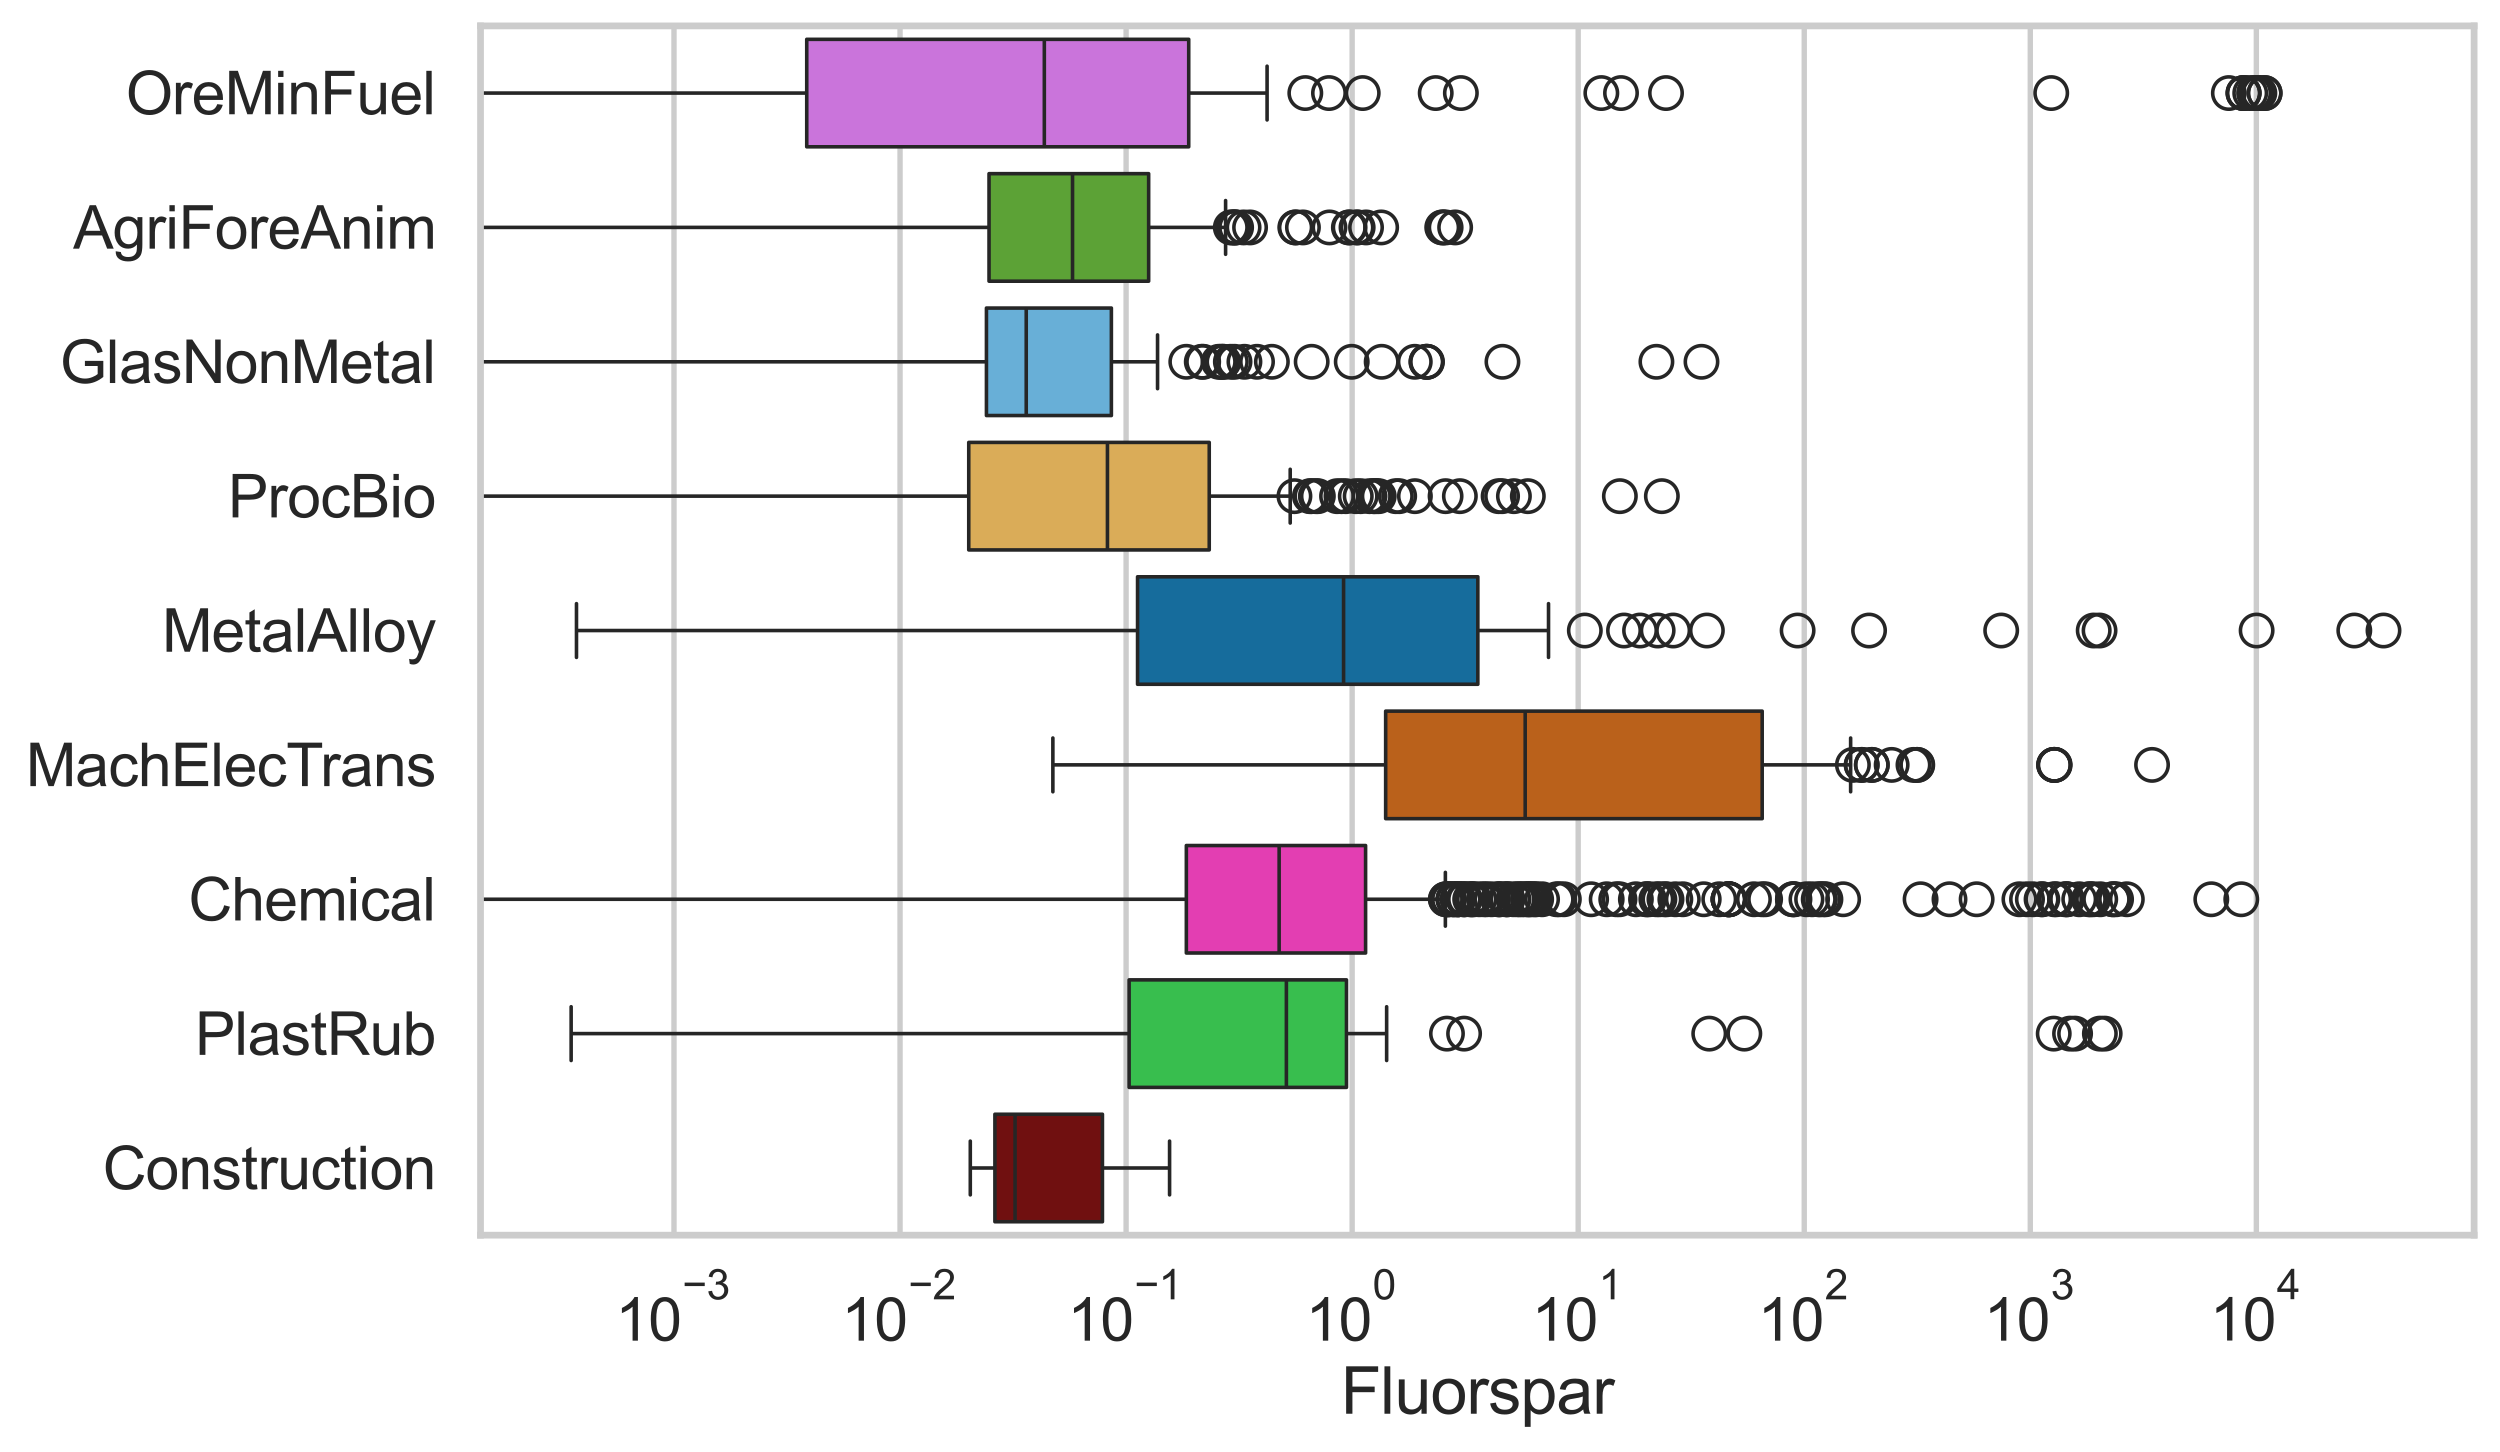 <?xml version="1.0" encoding="utf-8" standalone="no"?>
<!DOCTYPE svg PUBLIC "-//W3C//DTD SVG 1.1//EN"
  "http://www.w3.org/Graphics/SVG/1.1/DTD/svg11.dtd">
<svg xmlns:xlink="http://www.w3.org/1999/xlink" width="695.577pt" height="404.121pt" viewBox="0 0 695.577 404.121" xmlns="http://www.w3.org/2000/svg" version="1.1">
 <defs>
  <style type="text/css">*{stroke-linejoin: round; stroke-linecap: butt}</style>
 </defs>
 <g id="figure_1">
  <g id="patch_1">
   <path d="M 0 404.121 
L 695.577 404.121 
L 695.577 0 
L 0 0 
z
" style="fill: #ffffff"/>
  </g>
  <g id="axes_1">
   <g id="patch_2">
    <path d="M 133.697 343.665 
L 688.377 343.665 
L 688.377 7.2 
L 133.697 7.2 
z
" style="fill: #ffffff"/>
   </g>
   <g id="matplotlib.axis_1">
    <g id="xtick_1">
     <g id="line2d_1">
      <path d="M 187.527 343.665 
L 187.527 7.2 
" clip-path="url(#pa8ece4bc3e)" style="fill: none; stroke: #cccccc; stroke-width: 1.5; stroke-linecap: round"/>
     </g>
     <g id="text_1">
      <!-- $\mathdefault{10^{-3}}$ -->
      <g style="fill: #262626" transform="translate(171.192 373.18) scale(0.165 -0.165)">
       <defs>
        <path id="ArialMT-31" d="M 2384 0 
L 1822 0 
L 1822 3584 
Q 1619 3391 1289 3197 
Q 959 3003 697 2906 
L 697 3450 
Q 1169 3672 1522 3987 
Q 1875 4303 2022 4600 
L 2384 4600 
L 2384 0 
z
" transform="scale(0.016)"/>
        <path id="ArialMT-30" d="M 266 2259 
Q 266 3072 433 3567 
Q 600 4063 929 4331 
Q 1259 4600 1759 4600 
Q 2128 4600 2406 4451 
Q 2684 4303 2865 4023 
Q 3047 3744 3150 3342 
Q 3253 2941 3253 2259 
Q 3253 1453 3087 958 
Q 2922 463 2592 192 
Q 2263 -78 1759 -78 
Q 1097 -78 719 397 
Q 266 969 266 2259 
z
M 844 2259 
Q 844 1131 1108 757 
Q 1372 384 1759 384 
Q 2147 384 2411 759 
Q 2675 1134 2675 2259 
Q 2675 3391 2411 3762 
Q 2147 4134 1753 4134 
Q 1366 4134 1134 3806 
Q 844 3388 844 2259 
z
" transform="scale(0.016)"/>
        <path id="ArialMT-2212" d="M 3381 1997 
L 356 1997 
L 356 2522 
L 3381 2522 
L 3381 1997 
z
" transform="scale(0.016)"/>
        <path id="ArialMT-33" d="M 269 1209 
L 831 1284 
Q 928 806 1161 595 
Q 1394 384 1728 384 
Q 2125 384 2398 659 
Q 2672 934 2672 1341 
Q 2672 1728 2419 1979 
Q 2166 2231 1775 2231 
Q 1616 2231 1378 2169 
L 1441 2663 
Q 1497 2656 1531 2656 
Q 1891 2656 2178 2843 
Q 2466 3031 2466 3422 
Q 2466 3731 2256 3934 
Q 2047 4138 1716 4138 
Q 1388 4138 1169 3931 
Q 950 3725 888 3313 
L 325 3413 
Q 428 3978 793 4289 
Q 1159 4600 1703 4600 
Q 2078 4600 2393 4439 
Q 2709 4278 2876 4000 
Q 3044 3722 3044 3409 
Q 3044 3113 2884 2869 
Q 2725 2625 2413 2481 
Q 2819 2388 3044 2092 
Q 3269 1797 3269 1353 
Q 3269 753 2831 336 
Q 2394 -81 1725 -81 
Q 1122 -81 723 278 
Q 325 638 269 1209 
z
" transform="scale(0.016)"/>
       </defs>
       <use xlink:href="#ArialMT-31" transform="translate(0 0.994)"/>
       <use xlink:href="#ArialMT-30" transform="translate(55.615 0.994)"/>
       <use xlink:href="#ArialMT-2212" transform="translate(112.973 70.688) scale(0.7)"/>
       <use xlink:href="#ArialMT-33" transform="translate(153.852 70.688) scale(0.7)"/>
      </g>
     </g>
    </g>
    <g id="xtick_2">
     <g id="line2d_2">
      <path d="M 250.421 343.665 
L 250.421 7.2 
" clip-path="url(#pa8ece4bc3e)" style="fill: none; stroke: #cccccc; stroke-width: 1.5; stroke-linecap: round"/>
     </g>
     <g id="text_2">
      <!-- $\mathdefault{10^{-2}}$ -->
      <g style="fill: #262626" transform="translate(234.086 373.18) scale(0.165 -0.165)">
       <defs>
        <path id="ArialMT-32" d="M 3222 541 
L 3222 0 
L 194 0 
Q 188 203 259 391 
Q 375 700 629 1000 
Q 884 1300 1366 1694 
Q 2113 2306 2375 2664 
Q 2638 3022 2638 3341 
Q 2638 3675 2398 3904 
Q 2159 4134 1775 4134 
Q 1369 4134 1125 3890 
Q 881 3647 878 3216 
L 300 3275 
Q 359 3922 746 4261 
Q 1134 4600 1788 4600 
Q 2447 4600 2831 4234 
Q 3216 3869 3216 3328 
Q 3216 3053 3103 2787 
Q 2991 2522 2730 2228 
Q 2469 1934 1863 1422 
Q 1356 997 1212 845 
Q 1069 694 975 541 
L 3222 541 
z
" transform="scale(0.016)"/>
       </defs>
       <use xlink:href="#ArialMT-31" transform="translate(0 0.994)"/>
       <use xlink:href="#ArialMT-30" transform="translate(55.615 0.994)"/>
       <use xlink:href="#ArialMT-2212" transform="translate(112.973 70.688) scale(0.7)"/>
       <use xlink:href="#ArialMT-32" transform="translate(153.852 70.688) scale(0.7)"/>
      </g>
     </g>
    </g>
    <g id="xtick_3">
     <g id="line2d_3">
      <path d="M 313.315 343.665 
L 313.315 7.2 
" clip-path="url(#pa8ece4bc3e)" style="fill: none; stroke: #cccccc; stroke-width: 1.5; stroke-linecap: round"/>
     </g>
     <g id="text_3">
      <!-- $\mathdefault{10^{-1}}$ -->
      <g style="fill: #262626" transform="translate(296.98 373.18) scale(0.165 -0.165)">
       <use xlink:href="#ArialMT-31" transform="translate(0 0.994)"/>
       <use xlink:href="#ArialMT-30" transform="translate(55.615 0.994)"/>
       <use xlink:href="#ArialMT-2212" transform="translate(112.973 70.688) scale(0.7)"/>
       <use xlink:href="#ArialMT-31" transform="translate(153.852 70.688) scale(0.7)"/>
      </g>
     </g>
    </g>
    <g id="xtick_4">
     <g id="line2d_4">
      <path d="M 376.209 343.665 
L 376.209 7.2 
" clip-path="url(#pa8ece4bc3e)" style="fill: none; stroke: #cccccc; stroke-width: 1.5; stroke-linecap: round"/>
     </g>
     <g id="text_4">
      <!-- $\mathdefault{10^{0}}$ -->
      <g style="fill: #262626" transform="translate(363.256 373.18) scale(0.165 -0.165)">
       <use xlink:href="#ArialMT-31" transform="translate(0 0.994)"/>
       <use xlink:href="#ArialMT-30" transform="translate(55.615 0.994)"/>
       <use xlink:href="#ArialMT-30" transform="translate(112.973 70.688) scale(0.7)"/>
      </g>
     </g>
    </g>
    <g id="xtick_5">
     <g id="line2d_5">
      <path d="M 439.103 343.665 
L 439.103 7.2 
" clip-path="url(#pa8ece4bc3e)" style="fill: none; stroke: #cccccc; stroke-width: 1.5; stroke-linecap: round"/>
     </g>
     <g id="text_5">
      <!-- $\mathdefault{10^{1}}$ -->
      <g style="fill: #262626" transform="translate(426.15 373.18) scale(0.165 -0.165)">
       <use xlink:href="#ArialMT-31" transform="translate(0 0.994)"/>
       <use xlink:href="#ArialMT-30" transform="translate(55.615 0.994)"/>
       <use xlink:href="#ArialMT-31" transform="translate(112.973 70.688) scale(0.7)"/>
      </g>
     </g>
    </g>
    <g id="xtick_6">
     <g id="line2d_6">
      <path d="M 501.996 343.665 
L 501.996 7.2 
" clip-path="url(#pa8ece4bc3e)" style="fill: none; stroke: #cccccc; stroke-width: 1.5; stroke-linecap: round"/>
     </g>
     <g id="text_6">
      <!-- $\mathdefault{10^{2}}$ -->
      <g style="fill: #262626" transform="translate(489.044 373.18) scale(0.165 -0.165)">
       <use xlink:href="#ArialMT-31" transform="translate(0 0.994)"/>
       <use xlink:href="#ArialMT-30" transform="translate(55.615 0.994)"/>
       <use xlink:href="#ArialMT-32" transform="translate(112.973 70.688) scale(0.7)"/>
      </g>
     </g>
    </g>
    <g id="xtick_7">
     <g id="line2d_7">
      <path d="M 564.89 343.665 
L 564.89 7.2 
" clip-path="url(#pa8ece4bc3e)" style="fill: none; stroke: #cccccc; stroke-width: 1.5; stroke-linecap: round"/>
     </g>
     <g id="text_7">
      <!-- $\mathdefault{10^{3}}$ -->
      <g style="fill: #262626" transform="translate(551.938 373.18) scale(0.165 -0.165)">
       <use xlink:href="#ArialMT-31" transform="translate(0 0.994)"/>
       <use xlink:href="#ArialMT-30" transform="translate(55.615 0.994)"/>
       <use xlink:href="#ArialMT-33" transform="translate(112.973 70.688) scale(0.7)"/>
      </g>
     </g>
    </g>
    <g id="xtick_8">
     <g id="line2d_8">
      <path d="M 627.784 343.665 
L 627.784 7.2 
" clip-path="url(#pa8ece4bc3e)" style="fill: none; stroke: #cccccc; stroke-width: 1.5; stroke-linecap: round"/>
     </g>
     <g id="text_8">
      <!-- $\mathdefault{10^{4}}$ -->
      <g style="fill: #262626" transform="translate(614.832 373.015) scale(0.165 -0.165)">
       <defs>
        <path id="ArialMT-34" d="M 2069 0 
L 2069 1097 
L 81 1097 
L 81 1613 
L 2172 4581 
L 2631 4581 
L 2631 1613 
L 3250 1613 
L 3250 1097 
L 2631 1097 
L 2631 0 
L 2069 0 
z
M 2069 1613 
L 2069 3678 
L 634 1613 
L 2069 1613 
z
" transform="scale(0.016)"/>
       </defs>
       <use xlink:href="#ArialMT-31" transform="translate(0 0.202)"/>
       <use xlink:href="#ArialMT-30" transform="translate(55.615 0.202)"/>
       <use xlink:href="#ArialMT-34" transform="translate(112.973 69.895) scale(0.7)"/>
      </g>
     </g>
    </g>
    <g id="xtick_9"/>
    <g id="xtick_10"/>
    <g id="xtick_11"/>
    <g id="xtick_12"/>
    <g id="xtick_13"/>
    <g id="xtick_14"/>
    <g id="xtick_15"/>
    <g id="xtick_16"/>
    <g id="xtick_17"/>
    <g id="xtick_18"/>
    <g id="xtick_19"/>
    <g id="xtick_20"/>
    <g id="xtick_21"/>
    <g id="xtick_22"/>
    <g id="xtick_23"/>
    <g id="xtick_24"/>
    <g id="xtick_25"/>
    <g id="xtick_26"/>
    <g id="xtick_27"/>
    <g id="xtick_28"/>
    <g id="xtick_29"/>
    <g id="xtick_30"/>
    <g id="xtick_31"/>
    <g id="xtick_32"/>
    <g id="xtick_33"/>
    <g id="xtick_34"/>
    <g id="xtick_35"/>
    <g id="xtick_36"/>
    <g id="xtick_37"/>
    <g id="xtick_38"/>
    <g id="xtick_39"/>
    <g id="xtick_40"/>
    <g id="xtick_41"/>
    <g id="xtick_42"/>
    <g id="xtick_43"/>
    <g id="xtick_44"/>
    <g id="xtick_45"/>
    <g id="xtick_46"/>
    <g id="xtick_47"/>
    <g id="xtick_48"/>
    <g id="xtick_49"/>
    <g id="xtick_50"/>
    <g id="xtick_51"/>
    <g id="xtick_52"/>
    <g id="xtick_53"/>
    <g id="xtick_54"/>
    <g id="xtick_55"/>
    <g id="xtick_56"/>
    <g id="xtick_57"/>
    <g id="xtick_58"/>
    <g id="xtick_59"/>
    <g id="xtick_60"/>
    <g id="xtick_61"/>
    <g id="xtick_62"/>
    <g id="xtick_63"/>
    <g id="xtick_64"/>
    <g id="xtick_65"/>
    <g id="xtick_66"/>
    <g id="xtick_67"/>
    <g id="xtick_68"/>
    <g id="xtick_69"/>
    <g id="xtick_70"/>
    <g id="xtick_71"/>
    <g id="xtick_72"/>
    <g id="xtick_73"/>
    <g id="xtick_74"/>
    <g id="xtick_75"/>
    <g id="xtick_76"/>
    <g id="xtick_77"/>
    <g id="xtick_78"/>
    <g id="xtick_79"/>
    <g id="xtick_80"/>
    <g id="text_9">
     <!-- Fluorspar -->
     <g style="fill: #262626" transform="translate(373.027 393.344) scale(0.18 -0.18)">
      <defs>
       <path id="ArialMT-46" d="M 525 0 
L 525 4581 
L 3616 4581 
L 3616 4041 
L 1131 4041 
L 1131 2622 
L 3281 2622 
L 3281 2081 
L 1131 2081 
L 1131 0 
L 525 0 
z
" transform="scale(0.016)"/>
       <path id="ArialMT-6c" d="M 409 0 
L 409 4581 
L 972 4581 
L 972 0 
L 409 0 
z
" transform="scale(0.016)"/>
       <path id="ArialMT-75" d="M 2597 0 
L 2597 488 
Q 2209 -75 1544 -75 
Q 1250 -75 995 37 
Q 741 150 617 320 
Q 494 491 444 738 
Q 409 903 409 1263 
L 409 3319 
L 972 3319 
L 972 1478 
Q 972 1038 1006 884 
Q 1059 663 1231 536 
Q 1403 409 1656 409 
Q 1909 409 2131 539 
Q 2353 669 2445 892 
Q 2538 1116 2538 1541 
L 2538 3319 
L 3100 3319 
L 3100 0 
L 2597 0 
z
" transform="scale(0.016)"/>
       <path id="ArialMT-6f" d="M 213 1659 
Q 213 2581 725 3025 
Q 1153 3394 1769 3394 
Q 2453 3394 2887 2945 
Q 3322 2497 3322 1706 
Q 3322 1066 3130 698 
Q 2938 331 2570 128 
Q 2203 -75 1769 -75 
Q 1072 -75 642 372 
Q 213 819 213 1659 
z
M 791 1659 
Q 791 1022 1069 705 
Q 1347 388 1769 388 
Q 2188 388 2466 706 
Q 2744 1025 2744 1678 
Q 2744 2294 2464 2611 
Q 2184 2928 1769 2928 
Q 1347 2928 1069 2612 
Q 791 2297 791 1659 
z
" transform="scale(0.016)"/>
       <path id="ArialMT-72" d="M 416 0 
L 416 3319 
L 922 3319 
L 922 2816 
Q 1116 3169 1280 3281 
Q 1444 3394 1641 3394 
Q 1925 3394 2219 3213 
L 2025 2691 
Q 1819 2813 1613 2813 
Q 1428 2813 1281 2702 
Q 1134 2591 1072 2394 
Q 978 2094 978 1738 
L 978 0 
L 416 0 
z
" transform="scale(0.016)"/>
       <path id="ArialMT-73" d="M 197 991 
L 753 1078 
Q 800 744 1014 566 
Q 1228 388 1613 388 
Q 2000 388 2187 545 
Q 2375 703 2375 916 
Q 2375 1106 2209 1216 
Q 2094 1291 1634 1406 
Q 1016 1563 777 1677 
Q 538 1791 414 1992 
Q 291 2194 291 2438 
Q 291 2659 392 2848 
Q 494 3038 669 3163 
Q 800 3259 1026 3326 
Q 1253 3394 1513 3394 
Q 1903 3394 2198 3281 
Q 2494 3169 2634 2976 
Q 2775 2784 2828 2463 
L 2278 2388 
Q 2241 2644 2061 2787 
Q 1881 2931 1553 2931 
Q 1166 2931 1000 2803 
Q 834 2675 834 2503 
Q 834 2394 903 2306 
Q 972 2216 1119 2156 
Q 1203 2125 1616 2013 
Q 2213 1853 2448 1751 
Q 2684 1650 2818 1456 
Q 2953 1263 2953 975 
Q 2953 694 2789 445 
Q 2625 197 2315 61 
Q 2006 -75 1616 -75 
Q 969 -75 630 194 
Q 291 463 197 991 
z
" transform="scale(0.016)"/>
       <path id="ArialMT-70" d="M 422 -1272 
L 422 3319 
L 934 3319 
L 934 2888 
Q 1116 3141 1344 3267 
Q 1572 3394 1897 3394 
Q 2322 3394 2647 3175 
Q 2972 2956 3137 2557 
Q 3303 2159 3303 1684 
Q 3303 1175 3120 767 
Q 2938 359 2589 142 
Q 2241 -75 1856 -75 
Q 1575 -75 1351 44 
Q 1128 163 984 344 
L 984 -1272 
L 422 -1272 
z
M 931 1641 
Q 931 1000 1190 694 
Q 1450 388 1819 388 
Q 2194 388 2461 705 
Q 2728 1022 2728 1688 
Q 2728 2322 2467 2637 
Q 2206 2953 1844 2953 
Q 1484 2953 1207 2617 
Q 931 2281 931 1641 
z
" transform="scale(0.016)"/>
       <path id="ArialMT-61" d="M 2588 409 
Q 2275 144 1986 34 
Q 1697 -75 1366 -75 
Q 819 -75 525 192 
Q 231 459 231 875 
Q 231 1119 342 1320 
Q 453 1522 633 1644 
Q 813 1766 1038 1828 
Q 1203 1872 1538 1913 
Q 2219 1994 2541 2106 
Q 2544 2222 2544 2253 
Q 2544 2597 2384 2738 
Q 2169 2928 1744 2928 
Q 1347 2928 1158 2789 
Q 969 2650 878 2297 
L 328 2372 
Q 403 2725 575 2942 
Q 747 3159 1072 3276 
Q 1397 3394 1825 3394 
Q 2250 3394 2515 3294 
Q 2781 3194 2906 3042 
Q 3031 2891 3081 2659 
Q 3109 2516 3109 2141 
L 3109 1391 
Q 3109 606 3145 398 
Q 3181 191 3288 0 
L 2700 0 
Q 2613 175 2588 409 
z
M 2541 1666 
Q 2234 1541 1622 1453 
Q 1275 1403 1131 1340 
Q 988 1278 909 1158 
Q 831 1038 831 891 
Q 831 666 1001 516 
Q 1172 366 1500 366 
Q 1825 366 2078 508 
Q 2331 650 2450 897 
Q 2541 1088 2541 1459 
L 2541 1666 
z
" transform="scale(0.016)"/>
      </defs>
      <use xlink:href="#ArialMT-46"/>
      <use xlink:href="#ArialMT-6c" transform="translate(61.084 0)"/>
      <use xlink:href="#ArialMT-75" transform="translate(83.301 0)"/>
      <use xlink:href="#ArialMT-6f" transform="translate(138.916 0)"/>
      <use xlink:href="#ArialMT-72" transform="translate(194.531 0)"/>
      <use xlink:href="#ArialMT-73" transform="translate(227.832 0)"/>
      <use xlink:href="#ArialMT-70" transform="translate(277.832 0)"/>
      <use xlink:href="#ArialMT-61" transform="translate(333.447 0)"/>
      <use xlink:href="#ArialMT-72" transform="translate(389.062 0)"/>
     </g>
    </g>
   </g>
   <g id="matplotlib.axis_2">
    <g id="ytick_1">
     <g id="text_10">
      <!-- OreMinFuel -->
      <g style="fill: #262626" transform="translate(35.013 31.798) scale(0.165 -0.165)">
       <defs>
        <path id="ArialMT-4f" d="M 309 2231 
Q 309 3372 921 4017 
Q 1534 4663 2503 4663 
Q 3138 4663 3647 4359 
Q 4156 4056 4423 3514 
Q 4691 2972 4691 2284 
Q 4691 1588 4409 1038 
Q 4128 488 3612 205 
Q 3097 -78 2500 -78 
Q 1853 -78 1343 234 
Q 834 547 571 1087 
Q 309 1628 309 2231 
z
M 934 2222 
Q 934 1394 1379 917 
Q 1825 441 2497 441 
Q 3181 441 3623 922 
Q 4066 1403 4066 2288 
Q 4066 2847 3877 3264 
Q 3688 3681 3323 3911 
Q 2959 4141 2506 4141 
Q 1863 4141 1398 3698 
Q 934 3256 934 2222 
z
" transform="scale(0.016)"/>
        <path id="ArialMT-65" d="M 2694 1069 
L 3275 997 
Q 3138 488 2766 206 
Q 2394 -75 1816 -75 
Q 1088 -75 661 373 
Q 234 822 234 1631 
Q 234 2469 665 2931 
Q 1097 3394 1784 3394 
Q 2450 3394 2872 2941 
Q 3294 2488 3294 1666 
Q 3294 1616 3291 1516 
L 816 1516 
Q 847 969 1125 678 
Q 1403 388 1819 388 
Q 2128 388 2347 550 
Q 2566 713 2694 1069 
z
M 847 1978 
L 2700 1978 
Q 2663 2397 2488 2606 
Q 2219 2931 1791 2931 
Q 1403 2931 1139 2672 
Q 875 2413 847 1978 
z
" transform="scale(0.016)"/>
        <path id="ArialMT-4d" d="M 475 0 
L 475 4581 
L 1388 4581 
L 2472 1338 
Q 2622 884 2691 659 
Q 2769 909 2934 1394 
L 4031 4581 
L 4847 4581 
L 4847 0 
L 4263 0 
L 4263 3834 
L 2931 0 
L 2384 0 
L 1059 3900 
L 1059 0 
L 475 0 
z
" transform="scale(0.016)"/>
        <path id="ArialMT-69" d="M 425 3934 
L 425 4581 
L 988 4581 
L 988 3934 
L 425 3934 
z
M 425 0 
L 425 3319 
L 988 3319 
L 988 0 
L 425 0 
z
" transform="scale(0.016)"/>
        <path id="ArialMT-6e" d="M 422 0 
L 422 3319 
L 928 3319 
L 928 2847 
Q 1294 3394 1984 3394 
Q 2284 3394 2536 3286 
Q 2788 3178 2913 3003 
Q 3038 2828 3088 2588 
Q 3119 2431 3119 2041 
L 3119 0 
L 2556 0 
L 2556 2019 
Q 2556 2363 2490 2533 
Q 2425 2703 2258 2804 
Q 2091 2906 1866 2906 
Q 1506 2906 1245 2678 
Q 984 2450 984 1813 
L 984 0 
L 422 0 
z
" transform="scale(0.016)"/>
       </defs>
       <use xlink:href="#ArialMT-4f"/>
       <use xlink:href="#ArialMT-72" transform="translate(77.783 0)"/>
       <use xlink:href="#ArialMT-65" transform="translate(111.084 0)"/>
       <use xlink:href="#ArialMT-4d" transform="translate(166.699 0)"/>
       <use xlink:href="#ArialMT-69" transform="translate(250 0)"/>
       <use xlink:href="#ArialMT-6e" transform="translate(272.217 0)"/>
       <use xlink:href="#ArialMT-46" transform="translate(327.832 0)"/>
       <use xlink:href="#ArialMT-75" transform="translate(388.916 0)"/>
       <use xlink:href="#ArialMT-65" transform="translate(444.531 0)"/>
       <use xlink:href="#ArialMT-6c" transform="translate(500.146 0)"/>
      </g>
     </g>
    </g>
    <g id="ytick_2">
     <g id="text_11">
      <!-- AgriForeAnim -->
      <g style="fill: #262626" transform="translate(20.341 69.183) scale(0.165 -0.165)">
       <defs>
        <path id="ArialMT-41" d="M -9 0 
L 1750 4581 
L 2403 4581 
L 4278 0 
L 3588 0 
L 3053 1388 
L 1138 1388 
L 634 0 
L -9 0 
z
M 1313 1881 
L 2866 1881 
L 2388 3150 
Q 2169 3728 2063 4100 
Q 1975 3659 1816 3225 
L 1313 1881 
z
" transform="scale(0.016)"/>
        <path id="ArialMT-67" d="M 319 -275 
L 866 -356 
Q 900 -609 1056 -725 
Q 1266 -881 1628 -881 
Q 2019 -881 2231 -725 
Q 2444 -569 2519 -288 
Q 2563 -116 2559 434 
Q 2191 0 1641 0 
Q 956 0 581 494 
Q 206 988 206 1678 
Q 206 2153 378 2554 
Q 550 2956 876 3175 
Q 1203 3394 1644 3394 
Q 2231 3394 2613 2919 
L 2613 3319 
L 3131 3319 
L 3131 450 
Q 3131 -325 2973 -648 
Q 2816 -972 2473 -1159 
Q 2131 -1347 1631 -1347 
Q 1038 -1347 672 -1080 
Q 306 -813 319 -275 
z
M 784 1719 
Q 784 1066 1043 766 
Q 1303 466 1694 466 
Q 2081 466 2343 764 
Q 2606 1063 2606 1700 
Q 2606 2309 2336 2618 
Q 2066 2928 1684 2928 
Q 1309 2928 1046 2623 
Q 784 2319 784 1719 
z
" transform="scale(0.016)"/>
        <path id="ArialMT-6d" d="M 422 0 
L 422 3319 
L 925 3319 
L 925 2853 
Q 1081 3097 1340 3245 
Q 1600 3394 1931 3394 
Q 2300 3394 2536 3241 
Q 2772 3088 2869 2813 
Q 3263 3394 3894 3394 
Q 4388 3394 4653 3120 
Q 4919 2847 4919 2278 
L 4919 0 
L 4359 0 
L 4359 2091 
Q 4359 2428 4304 2576 
Q 4250 2725 4106 2815 
Q 3963 2906 3769 2906 
Q 3419 2906 3187 2673 
Q 2956 2441 2956 1928 
L 2956 0 
L 2394 0 
L 2394 2156 
Q 2394 2531 2256 2718 
Q 2119 2906 1806 2906 
Q 1569 2906 1367 2781 
Q 1166 2656 1075 2415 
Q 984 2175 984 1722 
L 984 0 
L 422 0 
z
" transform="scale(0.016)"/>
       </defs>
       <use xlink:href="#ArialMT-41"/>
       <use xlink:href="#ArialMT-67" transform="translate(66.699 0)"/>
       <use xlink:href="#ArialMT-72" transform="translate(122.314 0)"/>
       <use xlink:href="#ArialMT-69" transform="translate(155.615 0)"/>
       <use xlink:href="#ArialMT-46" transform="translate(177.832 0)"/>
       <use xlink:href="#ArialMT-6f" transform="translate(238.916 0)"/>
       <use xlink:href="#ArialMT-72" transform="translate(294.531 0)"/>
       <use xlink:href="#ArialMT-65" transform="translate(327.832 0)"/>
       <use xlink:href="#ArialMT-41" transform="translate(383.447 0)"/>
       <use xlink:href="#ArialMT-6e" transform="translate(450.146 0)"/>
       <use xlink:href="#ArialMT-69" transform="translate(505.762 0)"/>
       <use xlink:href="#ArialMT-6d" transform="translate(527.979 0)"/>
      </g>
     </g>
    </g>
    <g id="ytick_3">
     <g id="text_12">
      <!-- GlasNonMetal -->
      <g style="fill: #262626" transform="translate(16.659 106.568) scale(0.165 -0.165)">
       <defs>
        <path id="ArialMT-47" d="M 2638 1797 
L 2638 2334 
L 4578 2338 
L 4578 638 
Q 4131 281 3656 101 
Q 3181 -78 2681 -78 
Q 2006 -78 1454 211 
Q 903 500 622 1047 
Q 341 1594 341 2269 
Q 341 2938 620 3517 
Q 900 4097 1425 4378 
Q 1950 4659 2634 4659 
Q 3131 4659 3532 4498 
Q 3934 4338 4162 4050 
Q 4391 3763 4509 3300 
L 3963 3150 
Q 3859 3500 3706 3700 
Q 3553 3900 3268 4020 
Q 2984 4141 2638 4141 
Q 2222 4141 1919 4014 
Q 1616 3888 1430 3681 
Q 1244 3475 1141 3228 
Q 966 2803 966 2306 
Q 966 1694 1177 1281 
Q 1388 869 1791 669 
Q 2194 469 2647 469 
Q 3041 469 3416 620 
Q 3791 772 3984 944 
L 3984 1797 
L 2638 1797 
z
" transform="scale(0.016)"/>
        <path id="ArialMT-4e" d="M 488 0 
L 488 4581 
L 1109 4581 
L 3516 984 
L 3516 4581 
L 4097 4581 
L 4097 0 
L 3475 0 
L 1069 3600 
L 1069 0 
L 488 0 
z
" transform="scale(0.016)"/>
        <path id="ArialMT-74" d="M 1650 503 
L 1731 6 
Q 1494 -44 1306 -44 
Q 1000 -44 831 53 
Q 663 150 594 308 
Q 525 466 525 972 
L 525 2881 
L 113 2881 
L 113 3319 
L 525 3319 
L 525 4141 
L 1084 4478 
L 1084 3319 
L 1650 3319 
L 1650 2881 
L 1084 2881 
L 1084 941 
Q 1084 700 1114 631 
Q 1144 563 1211 522 
Q 1278 481 1403 481 
Q 1497 481 1650 503 
z
" transform="scale(0.016)"/>
       </defs>
       <use xlink:href="#ArialMT-47"/>
       <use xlink:href="#ArialMT-6c" transform="translate(77.783 0)"/>
       <use xlink:href="#ArialMT-61" transform="translate(100 0)"/>
       <use xlink:href="#ArialMT-73" transform="translate(155.615 0)"/>
       <use xlink:href="#ArialMT-4e" transform="translate(205.615 0)"/>
       <use xlink:href="#ArialMT-6f" transform="translate(277.832 0)"/>
       <use xlink:href="#ArialMT-6e" transform="translate(333.447 0)"/>
       <use xlink:href="#ArialMT-4d" transform="translate(389.062 0)"/>
       <use xlink:href="#ArialMT-65" transform="translate(472.363 0)"/>
       <use xlink:href="#ArialMT-74" transform="translate(527.979 0)"/>
       <use xlink:href="#ArialMT-61" transform="translate(555.762 0)"/>
       <use xlink:href="#ArialMT-6c" transform="translate(611.377 0)"/>
      </g>
     </g>
    </g>
    <g id="ytick_4">
     <g id="text_13">
      <!-- ProcBio -->
      <g style="fill: #262626" transform="translate(63.424 143.953) scale(0.165 -0.165)">
       <defs>
        <path id="ArialMT-50" d="M 494 0 
L 494 4581 
L 2222 4581 
Q 2678 4581 2919 4538 
Q 3256 4481 3484 4323 
Q 3713 4166 3852 3881 
Q 3991 3597 3991 3256 
Q 3991 2672 3619 2267 
Q 3247 1863 2275 1863 
L 1100 1863 
L 1100 0 
L 494 0 
z
M 1100 2403 
L 2284 2403 
Q 2872 2403 3119 2622 
Q 3366 2841 3366 3238 
Q 3366 3525 3220 3729 
Q 3075 3934 2838 4000 
Q 2684 4041 2272 4041 
L 1100 4041 
L 1100 2403 
z
" transform="scale(0.016)"/>
        <path id="ArialMT-63" d="M 2588 1216 
L 3141 1144 
Q 3050 572 2676 248 
Q 2303 -75 1759 -75 
Q 1078 -75 664 370 
Q 250 816 250 1647 
Q 250 2184 428 2587 
Q 606 2991 970 3192 
Q 1334 3394 1763 3394 
Q 2303 3394 2647 3120 
Q 2991 2847 3088 2344 
L 2541 2259 
Q 2463 2594 2264 2762 
Q 2066 2931 1784 2931 
Q 1359 2931 1093 2626 
Q 828 2322 828 1663 
Q 828 994 1084 691 
Q 1341 388 1753 388 
Q 2084 388 2306 591 
Q 2528 794 2588 1216 
z
" transform="scale(0.016)"/>
        <path id="ArialMT-42" d="M 469 0 
L 469 4581 
L 2188 4581 
Q 2713 4581 3030 4442 
Q 3347 4303 3526 4014 
Q 3706 3725 3706 3409 
Q 3706 3116 3547 2856 
Q 3388 2597 3066 2438 
Q 3481 2316 3704 2022 
Q 3928 1728 3928 1328 
Q 3928 1006 3792 729 
Q 3656 453 3456 303 
Q 3256 153 2954 76 
Q 2653 0 2216 0 
L 469 0 
z
M 1075 2656 
L 2066 2656 
Q 2469 2656 2644 2709 
Q 2875 2778 2992 2937 
Q 3109 3097 3109 3338 
Q 3109 3566 3000 3739 
Q 2891 3913 2687 3977 
Q 2484 4041 1991 4041 
L 1075 4041 
L 1075 2656 
z
M 1075 541 
L 2216 541 
Q 2509 541 2628 563 
Q 2838 600 2978 687 
Q 3119 775 3209 942 
Q 3300 1109 3300 1328 
Q 3300 1584 3169 1773 
Q 3038 1963 2805 2039 
Q 2572 2116 2134 2116 
L 1075 2116 
L 1075 541 
z
" transform="scale(0.016)"/>
       </defs>
       <use xlink:href="#ArialMT-50"/>
       <use xlink:href="#ArialMT-72" transform="translate(66.699 0)"/>
       <use xlink:href="#ArialMT-6f" transform="translate(100 0)"/>
       <use xlink:href="#ArialMT-63" transform="translate(155.615 0)"/>
       <use xlink:href="#ArialMT-42" transform="translate(205.615 0)"/>
       <use xlink:href="#ArialMT-69" transform="translate(272.314 0)"/>
       <use xlink:href="#ArialMT-6f" transform="translate(294.531 0)"/>
      </g>
     </g>
    </g>
    <g id="ytick_5">
     <g id="text_14">
      <!-- MetalAlloy -->
      <g style="fill: #262626" transform="translate(45.088 181.337) scale(0.165 -0.165)">
       <defs>
        <path id="ArialMT-79" d="M 397 -1278 
L 334 -750 
Q 519 -800 656 -800 
Q 844 -800 956 -737 
Q 1069 -675 1141 -563 
Q 1194 -478 1313 -144 
Q 1328 -97 1363 -6 
L 103 3319 
L 709 3319 
L 1400 1397 
Q 1534 1031 1641 628 
Q 1738 1016 1872 1384 
L 2581 3319 
L 3144 3319 
L 1881 -56 
Q 1678 -603 1566 -809 
Q 1416 -1088 1222 -1217 
Q 1028 -1347 759 -1347 
Q 597 -1347 397 -1278 
z
" transform="scale(0.016)"/>
       </defs>
       <use xlink:href="#ArialMT-4d"/>
       <use xlink:href="#ArialMT-65" transform="translate(83.301 0)"/>
       <use xlink:href="#ArialMT-74" transform="translate(138.916 0)"/>
       <use xlink:href="#ArialMT-61" transform="translate(166.699 0)"/>
       <use xlink:href="#ArialMT-6c" transform="translate(222.314 0)"/>
       <use xlink:href="#ArialMT-41" transform="translate(244.531 0)"/>
       <use xlink:href="#ArialMT-6c" transform="translate(311.23 0)"/>
       <use xlink:href="#ArialMT-6c" transform="translate(333.447 0)"/>
       <use xlink:href="#ArialMT-6f" transform="translate(355.664 0)"/>
       <use xlink:href="#ArialMT-79" transform="translate(411.279 0)"/>
      </g>
     </g>
    </g>
    <g id="ytick_6">
     <g id="text_15">
      <!-- MachElecTrans -->
      <g style="fill: #262626" transform="translate(7.2 218.722) scale(0.165 -0.165)">
       <defs>
        <path id="ArialMT-68" d="M 422 0 
L 422 4581 
L 984 4581 
L 984 2938 
Q 1378 3394 1978 3394 
Q 2347 3394 2619 3248 
Q 2891 3103 3008 2847 
Q 3125 2591 3125 2103 
L 3125 0 
L 2563 0 
L 2563 2103 
Q 2563 2525 2380 2717 
Q 2197 2909 1863 2909 
Q 1613 2909 1392 2779 
Q 1172 2650 1078 2428 
Q 984 2206 984 1816 
L 984 0 
L 422 0 
z
" transform="scale(0.016)"/>
        <path id="ArialMT-45" d="M 506 0 
L 506 4581 
L 3819 4581 
L 3819 4041 
L 1113 4041 
L 1113 2638 
L 3647 2638 
L 3647 2100 
L 1113 2100 
L 1113 541 
L 3925 541 
L 3925 0 
L 506 0 
z
" transform="scale(0.016)"/>
        <path id="ArialMT-54" d="M 1659 0 
L 1659 4041 
L 150 4041 
L 150 4581 
L 3781 4581 
L 3781 4041 
L 2266 4041 
L 2266 0 
L 1659 0 
z
" transform="scale(0.016)"/>
       </defs>
       <use xlink:href="#ArialMT-4d"/>
       <use xlink:href="#ArialMT-61" transform="translate(83.301 0)"/>
       <use xlink:href="#ArialMT-63" transform="translate(138.916 0)"/>
       <use xlink:href="#ArialMT-68" transform="translate(188.916 0)"/>
       <use xlink:href="#ArialMT-45" transform="translate(244.531 0)"/>
       <use xlink:href="#ArialMT-6c" transform="translate(311.23 0)"/>
       <use xlink:href="#ArialMT-65" transform="translate(333.447 0)"/>
       <use xlink:href="#ArialMT-63" transform="translate(389.062 0)"/>
       <use xlink:href="#ArialMT-54" transform="translate(439.062 0)"/>
       <use xlink:href="#ArialMT-72" transform="translate(496.396 0)"/>
       <use xlink:href="#ArialMT-61" transform="translate(529.697 0)"/>
       <use xlink:href="#ArialMT-6e" transform="translate(585.312 0)"/>
       <use xlink:href="#ArialMT-73" transform="translate(640.928 0)"/>
      </g>
     </g>
    </g>
    <g id="ytick_7">
     <g id="text_16">
      <!-- Chemical -->
      <g style="fill: #262626" transform="translate(52.428 256.107) scale(0.165 -0.165)">
       <defs>
        <path id="ArialMT-43" d="M 3763 1606 
L 4369 1453 
Q 4178 706 3683 314 
Q 3188 -78 2472 -78 
Q 1731 -78 1267 223 
Q 803 525 561 1097 
Q 319 1669 319 2325 
Q 319 3041 592 3573 
Q 866 4106 1370 4382 
Q 1875 4659 2481 4659 
Q 3169 4659 3637 4309 
Q 4106 3959 4291 3325 
L 3694 3184 
Q 3534 3684 3231 3912 
Q 2928 4141 2469 4141 
Q 1941 4141 1586 3887 
Q 1231 3634 1087 3207 
Q 944 2781 944 2328 
Q 944 1744 1114 1308 
Q 1284 872 1643 656 
Q 2003 441 2422 441 
Q 2931 441 3284 734 
Q 3638 1028 3763 1606 
z
" transform="scale(0.016)"/>
       </defs>
       <use xlink:href="#ArialMT-43"/>
       <use xlink:href="#ArialMT-68" transform="translate(72.217 0)"/>
       <use xlink:href="#ArialMT-65" transform="translate(127.832 0)"/>
       <use xlink:href="#ArialMT-6d" transform="translate(183.447 0)"/>
       <use xlink:href="#ArialMT-69" transform="translate(266.748 0)"/>
       <use xlink:href="#ArialMT-63" transform="translate(288.965 0)"/>
       <use xlink:href="#ArialMT-61" transform="translate(338.965 0)"/>
       <use xlink:href="#ArialMT-6c" transform="translate(394.58 0)"/>
      </g>
     </g>
    </g>
    <g id="ytick_8">
     <g id="text_17">
      <!-- PlastRub -->
      <g style="fill: #262626" transform="translate(54.248 293.492) scale(0.165 -0.165)">
       <defs>
        <path id="ArialMT-52" d="M 503 0 
L 503 4581 
L 2534 4581 
Q 3147 4581 3465 4457 
Q 3784 4334 3975 4021 
Q 4166 3709 4166 3331 
Q 4166 2844 3850 2509 
Q 3534 2175 2875 2084 
Q 3116 1969 3241 1856 
Q 3506 1613 3744 1247 
L 4541 0 
L 3778 0 
L 3172 953 
Q 2906 1366 2734 1584 
Q 2563 1803 2427 1890 
Q 2291 1978 2150 2013 
Q 2047 2034 1813 2034 
L 1109 2034 
L 1109 0 
L 503 0 
z
M 1109 2559 
L 2413 2559 
Q 2828 2559 3062 2645 
Q 3297 2731 3419 2920 
Q 3541 3109 3541 3331 
Q 3541 3656 3305 3865 
Q 3069 4075 2559 4075 
L 1109 4075 
L 1109 2559 
z
" transform="scale(0.016)"/>
        <path id="ArialMT-62" d="M 941 0 
L 419 0 
L 419 4581 
L 981 4581 
L 981 2947 
Q 1338 3394 1891 3394 
Q 2197 3394 2470 3270 
Q 2744 3147 2920 2923 
Q 3097 2700 3197 2384 
Q 3297 2069 3297 1709 
Q 3297 856 2875 390 
Q 2453 -75 1863 -75 
Q 1275 -75 941 416 
L 941 0 
z
M 934 1684 
Q 934 1088 1097 822 
Q 1363 388 1816 388 
Q 2184 388 2453 708 
Q 2722 1028 2722 1663 
Q 2722 2313 2464 2622 
Q 2206 2931 1841 2931 
Q 1472 2931 1203 2611 
Q 934 2291 934 1684 
z
" transform="scale(0.016)"/>
       </defs>
       <use xlink:href="#ArialMT-50"/>
       <use xlink:href="#ArialMT-6c" transform="translate(66.699 0)"/>
       <use xlink:href="#ArialMT-61" transform="translate(88.916 0)"/>
       <use xlink:href="#ArialMT-73" transform="translate(144.531 0)"/>
       <use xlink:href="#ArialMT-74" transform="translate(194.531 0)"/>
       <use xlink:href="#ArialMT-52" transform="translate(222.314 0)"/>
       <use xlink:href="#ArialMT-75" transform="translate(294.531 0)"/>
       <use xlink:href="#ArialMT-62" transform="translate(350.146 0)"/>
      </g>
     </g>
    </g>
    <g id="ytick_9">
     <g id="text_18">
      <!-- Construction -->
      <g style="fill: #262626" transform="translate(28.575 330.877) scale(0.165 -0.165)">
       <use xlink:href="#ArialMT-43"/>
       <use xlink:href="#ArialMT-6f" transform="translate(72.217 0)"/>
       <use xlink:href="#ArialMT-6e" transform="translate(127.832 0)"/>
       <use xlink:href="#ArialMT-73" transform="translate(183.447 0)"/>
       <use xlink:href="#ArialMT-74" transform="translate(233.447 0)"/>
       <use xlink:href="#ArialMT-72" transform="translate(261.23 0)"/>
       <use xlink:href="#ArialMT-75" transform="translate(294.531 0)"/>
       <use xlink:href="#ArialMT-63" transform="translate(350.146 0)"/>
       <use xlink:href="#ArialMT-74" transform="translate(400.146 0)"/>
       <use xlink:href="#ArialMT-69" transform="translate(427.93 0)"/>
       <use xlink:href="#ArialMT-6f" transform="translate(450.146 0)"/>
       <use xlink:href="#ArialMT-6e" transform="translate(505.762 0)"/>
      </g>
     </g>
    </g>
   </g>
   <g id="patch_3">
    <path d="M 224.459 10.938 
L 224.459 40.846 
L 330.738 40.846 
L 330.738 10.938 
L 224.459 10.938 
z
" clip-path="url(#pa8ece4bc3e)" style="fill: #ca74db; stroke: #262626; stroke-linejoin: miter"/>
   </g>
   <g id="line2d_9">
    <path d="M 224.459 25.892 
L -1 25.892 
" clip-path="url(#pa8ece4bc3e)" style="fill: none; stroke: #262626"/>
   </g>
   <g id="line2d_10">
    <path d="M 330.738 25.892 
L 352.541 25.892 
" clip-path="url(#pa8ece4bc3e)" style="fill: none; stroke: #262626"/>
   </g>
   <g id="line2d_11">
    <path clip-path="url(#pa8ece4bc3e)" style="fill: none; stroke: #262626; stroke-linecap: round"/>
   </g>
   <g id="line2d_12">
    <path d="M 352.541 18.415 
L 352.541 33.369 
" clip-path="url(#pa8ece4bc3e)" style="fill: none; stroke: #262626; stroke-linecap: round"/>
   </g>
   <g id="line2d_13">
    <defs>
     <path id="m021b358c1b" d="M 0 4.5 
C 1.193 4.5 2.338 4.026 3.182 3.182 
C 4.026 2.338 4.5 1.193 4.5 0 
C 4.5 -1.193 4.026 -2.338 3.182 -3.182 
C 2.338 -4.026 1.193 -4.5 0 -4.5 
C -1.193 -4.5 -2.338 -4.026 -3.182 -3.182 
C -4.026 -2.338 -4.5 -1.193 -4.5 0 
C -4.5 1.193 -4.026 2.338 -3.182 3.182 
C -2.338 4.026 -1.193 4.5 0 4.5 
z
" style="stroke: #262626"/>
    </defs>
    <g clip-path="url(#pa8ece4bc3e)">
     <use xlink:href="#m021b358c1b" x="628.024" y="25.892" style="fill-opacity: 0; stroke: #262626"/>
     <use xlink:href="#m021b358c1b" x="624.186" y="25.892" style="fill-opacity: 0; stroke: #262626"/>
     <use xlink:href="#m021b358c1b" x="399.458" y="25.892" style="fill-opacity: 0; stroke: #262626"/>
     <use xlink:href="#m021b358c1b" x="379.151" y="25.892" style="fill-opacity: 0; stroke: #262626"/>
     <use xlink:href="#m021b358c1b" x="369.76" y="25.892" style="fill-opacity: 0; stroke: #262626"/>
     <use xlink:href="#m021b358c1b" x="630.092" y="25.892" style="fill-opacity: 0; stroke: #262626"/>
     <use xlink:href="#m021b358c1b" x="363.177" y="25.892" style="fill-opacity: 0; stroke: #262626"/>
     <use xlink:href="#m021b358c1b" x="628.624" y="25.892" style="fill-opacity: 0; stroke: #262626"/>
     <use xlink:href="#m021b358c1b" x="627.156" y="25.892" style="fill-opacity: 0; stroke: #262626"/>
     <use xlink:href="#m021b358c1b" x="570.712" y="25.892" style="fill-opacity: 0; stroke: #262626"/>
     <use xlink:href="#m021b358c1b" x="624.221" y="25.892" style="fill-opacity: 0; stroke: #262626"/>
     <use xlink:href="#m021b358c1b" x="451.012" y="25.892" style="fill-opacity: 0; stroke: #262626"/>
     <use xlink:href="#m021b358c1b" x="627.815" y="25.892" style="fill-opacity: 0; stroke: #262626"/>
     <use xlink:href="#m021b358c1b" x="630.092" y="25.892" style="fill-opacity: 0; stroke: #262626"/>
     <use xlink:href="#m021b358c1b" x="463.534" y="25.892" style="fill-opacity: 0; stroke: #262626"/>
     <use xlink:href="#m021b358c1b" x="445.543" y="25.892" style="fill-opacity: 0; stroke: #262626"/>
     <use xlink:href="#m021b358c1b" x="624.279" y="25.892" style="fill-opacity: 0; stroke: #262626"/>
     <use xlink:href="#m021b358c1b" x="627.815" y="25.892" style="fill-opacity: 0; stroke: #262626"/>
     <use xlink:href="#m021b358c1b" x="626.087" y="25.892" style="fill-opacity: 0; stroke: #262626"/>
     <use xlink:href="#m021b358c1b" x="620.136" y="25.892" style="fill-opacity: 0; stroke: #262626"/>
     <use xlink:href="#m021b358c1b" x="406.458" y="25.892" style="fill-opacity: 0; stroke: #262626"/>
    </g>
   </g>
   <g id="patch_4">
    <path d="M 275.179 48.323 
L 275.179 78.231 
L 319.591 78.231 
L 319.591 48.323 
L 275.179 48.323 
z
" clip-path="url(#pa8ece4bc3e)" style="fill: #5ca236; stroke: #262626; stroke-linejoin: miter"/>
   </g>
   <g id="line2d_14">
    <path d="M 275.179 63.277 
L -1 63.277 
" clip-path="url(#pa8ece4bc3e)" style="fill: none; stroke: #262626"/>
   </g>
   <g id="line2d_15">
    <path d="M 319.591 63.277 
L 340.999 63.277 
" clip-path="url(#pa8ece4bc3e)" style="fill: none; stroke: #262626"/>
   </g>
   <g id="line2d_16">
    <path clip-path="url(#pa8ece4bc3e)" style="fill: none; stroke: #262626; stroke-linecap: round"/>
   </g>
   <g id="line2d_17">
    <path d="M 340.999 55.8 
L 340.999 70.754 
" clip-path="url(#pa8ece4bc3e)" style="fill: none; stroke: #262626; stroke-linecap: round"/>
   </g>
   <g id="line2d_18">
    <g clip-path="url(#pa8ece4bc3e)">
     <use xlink:href="#m021b358c1b" x="402.215" y="63.277" style="fill-opacity: 0; stroke: #262626"/>
     <use xlink:href="#m021b358c1b" x="401.463" y="63.277" style="fill-opacity: 0; stroke: #262626"/>
     <use xlink:href="#m021b358c1b" x="343.517" y="63.277" style="fill-opacity: 0; stroke: #262626"/>
     <use xlink:href="#m021b358c1b" x="360.542" y="63.277" style="fill-opacity: 0; stroke: #262626"/>
     <use xlink:href="#m021b358c1b" x="342.859" y="63.277" style="fill-opacity: 0; stroke: #262626"/>
     <use xlink:href="#m021b358c1b" x="404.865" y="63.277" style="fill-opacity: 0; stroke: #262626"/>
     <use xlink:href="#m021b358c1b" x="362.516" y="63.277" style="fill-opacity: 0; stroke: #262626"/>
     <use xlink:href="#m021b358c1b" x="377.746" y="63.277" style="fill-opacity: 0; stroke: #262626"/>
     <use xlink:href="#m021b358c1b" x="380.071" y="63.277" style="fill-opacity: 0; stroke: #262626"/>
     <use xlink:href="#m021b358c1b" x="342.445" y="63.277" style="fill-opacity: 0; stroke: #262626"/>
     <use xlink:href="#m021b358c1b" x="343.636" y="63.277" style="fill-opacity: 0; stroke: #262626"/>
     <use xlink:href="#m021b358c1b" x="375.299" y="63.277" style="fill-opacity: 0; stroke: #262626"/>
     <use xlink:href="#m021b358c1b" x="375.499" y="63.277" style="fill-opacity: 0; stroke: #262626"/>
     <use xlink:href="#m021b358c1b" x="401.271" y="63.277" style="fill-opacity: 0; stroke: #262626"/>
     <use xlink:href="#m021b358c1b" x="360.392" y="63.277" style="fill-opacity: 0; stroke: #262626"/>
     <use xlink:href="#m021b358c1b" x="346" y="63.277" style="fill-opacity: 0; stroke: #262626"/>
     <use xlink:href="#m021b358c1b" x="369.902" y="63.277" style="fill-opacity: 0; stroke: #262626"/>
     <use xlink:href="#m021b358c1b" x="377.423" y="63.277" style="fill-opacity: 0; stroke: #262626"/>
     <use xlink:href="#m021b358c1b" x="347.806" y="63.277" style="fill-opacity: 0; stroke: #262626"/>
     <use xlink:href="#m021b358c1b" x="384.279" y="63.277" style="fill-opacity: 0; stroke: #262626"/>
     <use xlink:href="#m021b358c1b" x="343.925" y="63.277" style="fill-opacity: 0; stroke: #262626"/>
    </g>
   </g>
   <g id="patch_5">
    <path d="M 274.458 85.708 
L 274.458 115.616 
L 309.22 115.616 
L 309.22 85.708 
L 274.458 85.708 
z
" clip-path="url(#pa8ece4bc3e)" style="fill: #68afd7; stroke: #262626; stroke-linejoin: miter"/>
   </g>
   <g id="line2d_19">
    <path d="M 274.458 100.662 
L -1 100.662 
" clip-path="url(#pa8ece4bc3e)" style="fill: none; stroke: #262626"/>
   </g>
   <g id="line2d_20">
    <path d="M 309.22 100.662 
L 322.065 100.662 
" clip-path="url(#pa8ece4bc3e)" style="fill: none; stroke: #262626"/>
   </g>
   <g id="line2d_21">
    <path clip-path="url(#pa8ece4bc3e)" style="fill: none; stroke: #262626; stroke-linecap: round"/>
   </g>
   <g id="line2d_22">
    <path d="M 322.065 93.185 
L 322.065 108.139 
" clip-path="url(#pa8ece4bc3e)" style="fill: none; stroke: #262626; stroke-linecap: round"/>
   </g>
   <g id="line2d_23">
    <g clip-path="url(#pa8ece4bc3e)">
     <use xlink:href="#m021b358c1b" x="397.032" y="100.662" style="fill-opacity: 0; stroke: #262626"/>
     <use xlink:href="#m021b358c1b" x="364.945" y="100.662" style="fill-opacity: 0; stroke: #262626"/>
     <use xlink:href="#m021b358c1b" x="340.237" y="100.662" style="fill-opacity: 0; stroke: #262626"/>
     <use xlink:href="#m021b358c1b" x="340.406" y="100.662" style="fill-opacity: 0; stroke: #262626"/>
     <use xlink:href="#m021b358c1b" x="330.064" y="100.662" style="fill-opacity: 0; stroke: #262626"/>
     <use xlink:href="#m021b358c1b" x="334.762" y="100.662" style="fill-opacity: 0; stroke: #262626"/>
     <use xlink:href="#m021b358c1b" x="334.367" y="100.662" style="fill-opacity: 0; stroke: #262626"/>
     <use xlink:href="#m021b358c1b" x="384.42" y="100.662" style="fill-opacity: 0; stroke: #262626"/>
     <use xlink:href="#m021b358c1b" x="418.026" y="100.662" style="fill-opacity: 0; stroke: #262626"/>
     <use xlink:href="#m021b358c1b" x="346.241" y="100.662" style="fill-opacity: 0; stroke: #262626"/>
     <use xlink:href="#m021b358c1b" x="349.743" y="100.662" style="fill-opacity: 0; stroke: #262626"/>
     <use xlink:href="#m021b358c1b" x="473.404" y="100.662" style="fill-opacity: 0; stroke: #262626"/>
     <use xlink:href="#m021b358c1b" x="376.091" y="100.662" style="fill-opacity: 0; stroke: #262626"/>
     <use xlink:href="#m021b358c1b" x="342.461" y="100.662" style="fill-opacity: 0; stroke: #262626"/>
     <use xlink:href="#m021b358c1b" x="396.864" y="100.662" style="fill-opacity: 0; stroke: #262626"/>
     <use xlink:href="#m021b358c1b" x="396.924" y="100.662" style="fill-opacity: 0; stroke: #262626"/>
     <use xlink:href="#m021b358c1b" x="339.092" y="100.662" style="fill-opacity: 0; stroke: #262626"/>
     <use xlink:href="#m021b358c1b" x="393.635" y="100.662" style="fill-opacity: 0; stroke: #262626"/>
     <use xlink:href="#m021b358c1b" x="460.865" y="100.662" style="fill-opacity: 0; stroke: #262626"/>
     <use xlink:href="#m021b358c1b" x="353.874" y="100.662" style="fill-opacity: 0; stroke: #262626"/>
     <use xlink:href="#m021b358c1b" x="343.48" y="100.662" style="fill-opacity: 0; stroke: #262626"/>
     <use xlink:href="#m021b358c1b" x="339.69" y="100.662" style="fill-opacity: 0; stroke: #262626"/>
    </g>
   </g>
   <g id="patch_6">
    <path d="M 269.536 123.093 
L 269.536 153.001 
L 336.447 153.001 
L 336.447 123.093 
L 269.536 123.093 
z
" clip-path="url(#pa8ece4bc3e)" style="fill: #daac58; stroke: #262626; stroke-linejoin: miter"/>
   </g>
   <g id="line2d_24">
    <path d="M 269.536 138.047 
L -1 138.047 
" clip-path="url(#pa8ece4bc3e)" style="fill: none; stroke: #262626"/>
   </g>
   <g id="line2d_25">
    <path d="M 336.447 138.047 
L 358.975 138.047 
" clip-path="url(#pa8ece4bc3e)" style="fill: none; stroke: #262626"/>
   </g>
   <g id="line2d_26">
    <path clip-path="url(#pa8ece4bc3e)" style="fill: none; stroke: #262626; stroke-linecap: round"/>
   </g>
   <g id="line2d_27">
    <path d="M 358.975 130.57 
L 358.975 145.524 
" clip-path="url(#pa8ece4bc3e)" style="fill: none; stroke: #262626; stroke-linecap: round"/>
   </g>
   <g id="line2d_28">
    <g clip-path="url(#pa8ece4bc3e)">
     <use xlink:href="#m021b358c1b" x="382.31" y="138.047" style="fill-opacity: 0; stroke: #262626"/>
     <use xlink:href="#m021b358c1b" x="393.671" y="138.047" style="fill-opacity: 0; stroke: #262626"/>
     <use xlink:href="#m021b358c1b" x="373.243" y="138.047" style="fill-opacity: 0; stroke: #262626"/>
     <use xlink:href="#m021b358c1b" x="364.454" y="138.047" style="fill-opacity: 0; stroke: #262626"/>
     <use xlink:href="#m021b358c1b" x="366.104" y="138.047" style="fill-opacity: 0; stroke: #262626"/>
     <use xlink:href="#m021b358c1b" x="377.218" y="138.047" style="fill-opacity: 0; stroke: #262626"/>
     <use xlink:href="#m021b358c1b" x="416.961" y="138.047" style="fill-opacity: 0; stroke: #262626"/>
     <use xlink:href="#m021b358c1b" x="382.249" y="138.047" style="fill-opacity: 0; stroke: #262626"/>
     <use xlink:href="#m021b358c1b" x="389.296" y="138.047" style="fill-opacity: 0; stroke: #262626"/>
     <use xlink:href="#m021b358c1b" x="417.923" y="138.047" style="fill-opacity: 0; stroke: #262626"/>
     <use xlink:href="#m021b358c1b" x="462.378" y="138.047" style="fill-opacity: 0; stroke: #262626"/>
     <use xlink:href="#m021b358c1b" x="450.697" y="138.047" style="fill-opacity: 0; stroke: #262626"/>
     <use xlink:href="#m021b358c1b" x="402.203" y="138.047" style="fill-opacity: 0; stroke: #262626"/>
     <use xlink:href="#m021b358c1b" x="383.605" y="138.047" style="fill-opacity: 0; stroke: #262626"/>
     <use xlink:href="#m021b358c1b" x="382.944" y="138.047" style="fill-opacity: 0; stroke: #262626"/>
     <use xlink:href="#m021b358c1b" x="374.444" y="138.047" style="fill-opacity: 0; stroke: #262626"/>
     <use xlink:href="#m021b358c1b" x="360.153" y="138.047" style="fill-opacity: 0; stroke: #262626"/>
     <use xlink:href="#m021b358c1b" x="372.007" y="138.047" style="fill-opacity: 0; stroke: #262626"/>
     <use xlink:href="#m021b358c1b" x="378.573" y="138.047" style="fill-opacity: 0; stroke: #262626"/>
     <use xlink:href="#m021b358c1b" x="425.09" y="138.047" style="fill-opacity: 0; stroke: #262626"/>
     <use xlink:href="#m021b358c1b" x="406.181" y="138.047" style="fill-opacity: 0; stroke: #262626"/>
     <use xlink:href="#m021b358c1b" x="366.665" y="138.047" style="fill-opacity: 0; stroke: #262626"/>
     <use xlink:href="#m021b358c1b" x="381.048" y="138.047" style="fill-opacity: 0; stroke: #262626"/>
     <use xlink:href="#m021b358c1b" x="388.354" y="138.047" style="fill-opacity: 0; stroke: #262626"/>
     <use xlink:href="#m021b358c1b" x="364.877" y="138.047" style="fill-opacity: 0; stroke: #262626"/>
     <use xlink:href="#m021b358c1b" x="421.217" y="138.047" style="fill-opacity: 0; stroke: #262626"/>
    </g>
   </g>
   <g id="patch_7">
    <path d="M 316.505 160.478 
L 316.505 190.386 
L 411.18 190.386 
L 411.18 160.478 
L 316.505 160.478 
z
" clip-path="url(#pa8ece4bc3e)" style="fill: #166c9c; stroke: #262626; stroke-linejoin: miter"/>
   </g>
   <g id="line2d_29">
    <path d="M 316.505 175.432 
L 160.396 175.432 
" clip-path="url(#pa8ece4bc3e)" style="fill: none; stroke: #262626"/>
   </g>
   <g id="line2d_30">
    <path d="M 411.18 175.432 
L 430.846 175.432 
" clip-path="url(#pa8ece4bc3e)" style="fill: none; stroke: #262626"/>
   </g>
   <g id="line2d_31">
    <path d="M 160.396 167.955 
L 160.396 182.909 
" clip-path="url(#pa8ece4bc3e)" style="fill: none; stroke: #262626; stroke-linecap: round"/>
   </g>
   <g id="line2d_32">
    <path d="M 430.846 167.955 
L 430.846 182.909 
" clip-path="url(#pa8ece4bc3e)" style="fill: none; stroke: #262626; stroke-linecap: round"/>
   </g>
   <g id="line2d_33">
    <g clip-path="url(#pa8ece4bc3e)">
     <use xlink:href="#m021b358c1b" x="663.164" y="175.432" style="fill-opacity: 0; stroke: #262626"/>
     <use xlink:href="#m021b358c1b" x="500.153" y="175.432" style="fill-opacity: 0; stroke: #262626"/>
     <use xlink:href="#m021b358c1b" x="456.309" y="175.432" style="fill-opacity: 0; stroke: #262626"/>
     <use xlink:href="#m021b358c1b" x="582.532" y="175.432" style="fill-opacity: 0; stroke: #262626"/>
     <use xlink:href="#m021b358c1b" x="520.028" y="175.432" style="fill-opacity: 0; stroke: #262626"/>
     <use xlink:href="#m021b358c1b" x="451.851" y="175.432" style="fill-opacity: 0; stroke: #262626"/>
     <use xlink:href="#m021b358c1b" x="556.791" y="175.432" style="fill-opacity: 0; stroke: #262626"/>
     <use xlink:href="#m021b358c1b" x="440.947" y="175.432" style="fill-opacity: 0; stroke: #262626"/>
     <use xlink:href="#m021b358c1b" x="584.157" y="175.432" style="fill-opacity: 0; stroke: #262626"/>
     <use xlink:href="#m021b358c1b" x="627.861" y="175.432" style="fill-opacity: 0; stroke: #262626"/>
     <use xlink:href="#m021b358c1b" x="655.037" y="175.432" style="fill-opacity: 0; stroke: #262626"/>
     <use xlink:href="#m021b358c1b" x="461.211" y="175.432" style="fill-opacity: 0; stroke: #262626"/>
     <use xlink:href="#m021b358c1b" x="465.526" y="175.432" style="fill-opacity: 0; stroke: #262626"/>
     <use xlink:href="#m021b358c1b" x="474.906" y="175.432" style="fill-opacity: 0; stroke: #262626"/>
    </g>
   </g>
   <g id="patch_8">
    <path d="M 385.533 197.863 
L 385.533 227.771 
L 490.296 227.771 
L 490.296 197.863 
L 385.533 197.863 
z
" clip-path="url(#pa8ece4bc3e)" style="fill: #ba611b; stroke: #262626; stroke-linejoin: miter"/>
   </g>
   <g id="line2d_34">
    <path d="M 385.533 212.817 
L 292.94 212.817 
" clip-path="url(#pa8ece4bc3e)" style="fill: none; stroke: #262626"/>
   </g>
   <g id="line2d_35">
    <path d="M 490.296 212.817 
L 514.904 212.817 
" clip-path="url(#pa8ece4bc3e)" style="fill: none; stroke: #262626"/>
   </g>
   <g id="line2d_36">
    <path d="M 292.94 205.34 
L 292.94 220.294 
" clip-path="url(#pa8ece4bc3e)" style="fill: none; stroke: #262626; stroke-linecap: round"/>
   </g>
   <g id="line2d_37">
    <path d="M 514.904 205.34 
L 514.904 220.294 
" clip-path="url(#pa8ece4bc3e)" style="fill: none; stroke: #262626; stroke-linecap: round"/>
   </g>
   <g id="line2d_38">
    <g clip-path="url(#pa8ece4bc3e)">
     <use xlink:href="#m021b358c1b" x="517.992" y="212.817" style="fill-opacity: 0; stroke: #262626"/>
     <use xlink:href="#m021b358c1b" x="532.389" y="212.817" style="fill-opacity: 0; stroke: #262626"/>
     <use xlink:href="#m021b358c1b" x="517.96" y="212.817" style="fill-opacity: 0; stroke: #262626"/>
     <use xlink:href="#m021b358c1b" x="571.565" y="212.817" style="fill-opacity: 0; stroke: #262626"/>
     <use xlink:href="#m021b358c1b" x="571.565" y="212.817" style="fill-opacity: 0; stroke: #262626"/>
     <use xlink:href="#m021b358c1b" x="533.371" y="212.817" style="fill-opacity: 0; stroke: #262626"/>
     <use xlink:href="#m021b358c1b" x="515.533" y="212.817" style="fill-opacity: 0; stroke: #262626"/>
     <use xlink:href="#m021b358c1b" x="571.677" y="212.817" style="fill-opacity: 0; stroke: #262626"/>
     <use xlink:href="#m021b358c1b" x="598.765" y="212.817" style="fill-opacity: 0; stroke: #262626"/>
     <use xlink:href="#m021b358c1b" x="520.792" y="212.817" style="fill-opacity: 0; stroke: #262626"/>
     <use xlink:href="#m021b358c1b" x="571.507" y="212.817" style="fill-opacity: 0; stroke: #262626"/>
     <use xlink:href="#m021b358c1b" x="520.796" y="212.817" style="fill-opacity: 0; stroke: #262626"/>
     <use xlink:href="#m021b358c1b" x="533.446" y="212.817" style="fill-opacity: 0; stroke: #262626"/>
     <use xlink:href="#m021b358c1b" x="526.314" y="212.817" style="fill-opacity: 0; stroke: #262626"/>
    </g>
   </g>
   <g id="patch_9">
    <path d="M 330.079 235.248 
L 330.079 265.156 
L 379.948 265.156 
L 379.948 235.248 
L 330.079 235.248 
z
" clip-path="url(#pa8ece4bc3e)" style="fill: #e33eb2; stroke: #262626; stroke-linejoin: miter"/>
   </g>
   <g id="line2d_39">
    <path d="M 330.079 250.202 
L -1 250.202 
" clip-path="url(#pa8ece4bc3e)" style="fill: none; stroke: #262626"/>
   </g>
   <g id="line2d_40">
    <path d="M 379.948 250.202 
L 402.146 250.202 
" clip-path="url(#pa8ece4bc3e)" style="fill: none; stroke: #262626"/>
   </g>
   <g id="line2d_41">
    <path clip-path="url(#pa8ece4bc3e)" style="fill: none; stroke: #262626; stroke-linecap: round"/>
   </g>
   <g id="line2d_42">
    <path d="M 402.146 242.725 
L 402.146 257.679 
" clip-path="url(#pa8ece4bc3e)" style="fill: none; stroke: #262626; stroke-linecap: round"/>
   </g>
   <g id="line2d_43">
    <g clip-path="url(#pa8ece4bc3e)">
     <use xlink:href="#m021b358c1b" x="584.347" y="250.202" style="fill-opacity: 0; stroke: #262626"/>
     <use xlink:href="#m021b358c1b" x="480.935" y="250.202" style="fill-opacity: 0; stroke: #262626"/>
     <use xlink:href="#m021b358c1b" x="582.382" y="250.202" style="fill-opacity: 0; stroke: #262626"/>
     <use xlink:href="#m021b358c1b" x="409.678" y="250.202" style="fill-opacity: 0; stroke: #262626"/>
     <use xlink:href="#m021b358c1b" x="455.15" y="250.202" style="fill-opacity: 0; stroke: #262626"/>
     <use xlink:href="#m021b358c1b" x="413.581" y="250.202" style="fill-opacity: 0; stroke: #262626"/>
     <use xlink:href="#m021b358c1b" x="581.179" y="250.202" style="fill-opacity: 0; stroke: #262626"/>
     <use xlink:href="#m021b358c1b" x="425.141" y="250.202" style="fill-opacity: 0; stroke: #262626"/>
     <use xlink:href="#m021b358c1b" x="463.095" y="250.202" style="fill-opacity: 0; stroke: #262626"/>
     <use xlink:href="#m021b358c1b" x="498.845" y="250.202" style="fill-opacity: 0; stroke: #262626"/>
     <use xlink:href="#m021b358c1b" x="568.235" y="250.202" style="fill-opacity: 0; stroke: #262626"/>
     <use xlink:href="#m021b358c1b" x="403.144" y="250.202" style="fill-opacity: 0; stroke: #262626"/>
     <use xlink:href="#m021b358c1b" x="512.811" y="250.202" style="fill-opacity: 0; stroke: #262626"/>
     <use xlink:href="#m021b358c1b" x="447.027" y="250.202" style="fill-opacity: 0; stroke: #262626"/>
     <use xlink:href="#m021b358c1b" x="581.592" y="250.202" style="fill-opacity: 0; stroke: #262626"/>
     <use xlink:href="#m021b358c1b" x="487.997" y="250.202" style="fill-opacity: 0; stroke: #262626"/>
     <use xlink:href="#m021b358c1b" x="480.935" y="250.202" style="fill-opacity: 0; stroke: #262626"/>
     <use xlink:href="#m021b358c1b" x="422.212" y="250.202" style="fill-opacity: 0; stroke: #262626"/>
     <use xlink:href="#m021b358c1b" x="578.511" y="250.202" style="fill-opacity: 0; stroke: #262626"/>
     <use xlink:href="#m021b358c1b" x="458.243" y="250.202" style="fill-opacity: 0; stroke: #262626"/>
     <use xlink:href="#m021b358c1b" x="563.979" y="250.202" style="fill-opacity: 0; stroke: #262626"/>
     <use xlink:href="#m021b358c1b" x="575.079" y="250.202" style="fill-opacity: 0; stroke: #262626"/>
     <use xlink:href="#m021b358c1b" x="450.594" y="250.202" style="fill-opacity: 0; stroke: #262626"/>
     <use xlink:href="#m021b358c1b" x="457.978" y="250.202" style="fill-opacity: 0; stroke: #262626"/>
     <use xlink:href="#m021b358c1b" x="423.468" y="250.202" style="fill-opacity: 0; stroke: #262626"/>
     <use xlink:href="#m021b358c1b" x="499.275" y="250.202" style="fill-opacity: 0; stroke: #262626"/>
     <use xlink:href="#m021b358c1b" x="463.674" y="250.202" style="fill-opacity: 0; stroke: #262626"/>
     <use xlink:href="#m021b358c1b" x="405.575" y="250.202" style="fill-opacity: 0; stroke: #262626"/>
     <use xlink:href="#m021b358c1b" x="407.235" y="250.202" style="fill-opacity: 0; stroke: #262626"/>
     <use xlink:href="#m021b358c1b" x="468.201" y="250.202" style="fill-opacity: 0; stroke: #262626"/>
     <use xlink:href="#m021b358c1b" x="425.18" y="250.202" style="fill-opacity: 0; stroke: #262626"/>
     <use xlink:href="#m021b358c1b" x="404.496" y="250.202" style="fill-opacity: 0; stroke: #262626"/>
     <use xlink:href="#m021b358c1b" x="574.544" y="250.202" style="fill-opacity: 0; stroke: #262626"/>
     <use xlink:href="#m021b358c1b" x="575.079" y="250.202" style="fill-opacity: 0; stroke: #262626"/>
     <use xlink:href="#m021b358c1b" x="405.678" y="250.202" style="fill-opacity: 0; stroke: #262626"/>
     <use xlink:href="#m021b358c1b" x="572.065" y="250.202" style="fill-opacity: 0; stroke: #262626"/>
     <use xlink:href="#m021b358c1b" x="416.852" y="250.202" style="fill-opacity: 0; stroke: #262626"/>
     <use xlink:href="#m021b358c1b" x="433.108" y="250.202" style="fill-opacity: 0; stroke: #262626"/>
     <use xlink:href="#m021b358c1b" x="435.109" y="250.202" style="fill-opacity: 0; stroke: #262626"/>
     <use xlink:href="#m021b358c1b" x="478.351" y="250.202" style="fill-opacity: 0; stroke: #262626"/>
     <use xlink:href="#m021b358c1b" x="506.027" y="250.202" style="fill-opacity: 0; stroke: #262626"/>
     <use xlink:href="#m021b358c1b" x="449.691" y="250.202" style="fill-opacity: 0; stroke: #262626"/>
     <use xlink:href="#m021b358c1b" x="480.935" y="250.202" style="fill-opacity: 0; stroke: #262626"/>
     <use xlink:href="#m021b358c1b" x="458.813" y="250.202" style="fill-opacity: 0; stroke: #262626"/>
     <use xlink:href="#m021b358c1b" x="424.167" y="250.202" style="fill-opacity: 0; stroke: #262626"/>
     <use xlink:href="#m021b358c1b" x="587.93" y="250.202" style="fill-opacity: 0; stroke: #262626"/>
     <use xlink:href="#m021b358c1b" x="474.028" y="250.202" style="fill-opacity: 0; stroke: #262626"/>
     <use xlink:href="#m021b358c1b" x="405.618" y="250.202" style="fill-opacity: 0; stroke: #262626"/>
     <use xlink:href="#m021b358c1b" x="427.404" y="250.202" style="fill-opacity: 0; stroke: #262626"/>
     <use xlink:href="#m021b358c1b" x="587.832" y="250.202" style="fill-opacity: 0; stroke: #262626"/>
     <use xlink:href="#m021b358c1b" x="404.349" y="250.202" style="fill-opacity: 0; stroke: #262626"/>
     <use xlink:href="#m021b358c1b" x="418.924" y="250.202" style="fill-opacity: 0; stroke: #262626"/>
     <use xlink:href="#m021b358c1b" x="409.34" y="250.202" style="fill-opacity: 0; stroke: #262626"/>
     <use xlink:href="#m021b358c1b" x="409.047" y="250.202" style="fill-opacity: 0; stroke: #262626"/>
     <use xlink:href="#m021b358c1b" x="426.279" y="250.202" style="fill-opacity: 0; stroke: #262626"/>
     <use xlink:href="#m021b358c1b" x="402.933" y="250.202" style="fill-opacity: 0; stroke: #262626"/>
     <use xlink:href="#m021b358c1b" x="588.756" y="250.202" style="fill-opacity: 0; stroke: #262626"/>
     <use xlink:href="#m021b358c1b" x="549.961" y="250.202" style="fill-opacity: 0; stroke: #262626"/>
     <use xlink:href="#m021b358c1b" x="568.026" y="250.202" style="fill-opacity: 0; stroke: #262626"/>
     <use xlink:href="#m021b358c1b" x="542.409" y="250.202" style="fill-opacity: 0; stroke: #262626"/>
     <use xlink:href="#m021b358c1b" x="404.467" y="250.202" style="fill-opacity: 0; stroke: #262626"/>
     <use xlink:href="#m021b358c1b" x="491.113" y="250.202" style="fill-opacity: 0; stroke: #262626"/>
     <use xlink:href="#m021b358c1b" x="480.935" y="250.202" style="fill-opacity: 0; stroke: #262626"/>
     <use xlink:href="#m021b358c1b" x="422.736" y="250.202" style="fill-opacity: 0; stroke: #262626"/>
     <use xlink:href="#m021b358c1b" x="425.598" y="250.202" style="fill-opacity: 0; stroke: #262626"/>
     <use xlink:href="#m021b358c1b" x="623.59" y="250.202" style="fill-opacity: 0; stroke: #262626"/>
     <use xlink:href="#m021b358c1b" x="507.333" y="250.202" style="fill-opacity: 0; stroke: #262626"/>
     <use xlink:href="#m021b358c1b" x="412.883" y="250.202" style="fill-opacity: 0; stroke: #262626"/>
     <use xlink:href="#m021b358c1b" x="433.779" y="250.202" style="fill-opacity: 0; stroke: #262626"/>
     <use xlink:href="#m021b358c1b" x="427.035" y="250.202" style="fill-opacity: 0; stroke: #262626"/>
     <use xlink:href="#m021b358c1b" x="410.139" y="250.202" style="fill-opacity: 0; stroke: #262626"/>
     <use xlink:href="#m021b358c1b" x="461.698" y="250.202" style="fill-opacity: 0; stroke: #262626"/>
     <use xlink:href="#m021b358c1b" x="407.622" y="250.202" style="fill-opacity: 0; stroke: #262626"/>
     <use xlink:href="#m021b358c1b" x="561.864" y="250.202" style="fill-opacity: 0; stroke: #262626"/>
     <use xlink:href="#m021b358c1b" x="591.749" y="250.202" style="fill-opacity: 0; stroke: #262626"/>
     <use xlink:href="#m021b358c1b" x="460.85" y="250.202" style="fill-opacity: 0; stroke: #262626"/>
     <use xlink:href="#m021b358c1b" x="402.27" y="250.202" style="fill-opacity: 0; stroke: #262626"/>
     <use xlink:href="#m021b358c1b" x="402.972" y="250.202" style="fill-opacity: 0; stroke: #262626"/>
     <use xlink:href="#m021b358c1b" x="481.179" y="250.202" style="fill-opacity: 0; stroke: #262626"/>
     <use xlink:href="#m021b358c1b" x="402.33" y="250.202" style="fill-opacity: 0; stroke: #262626"/>
     <use xlink:href="#m021b358c1b" x="442.7" y="250.202" style="fill-opacity: 0; stroke: #262626"/>
     <use xlink:href="#m021b358c1b" x="417.367" y="250.202" style="fill-opacity: 0; stroke: #262626"/>
     <use xlink:href="#m021b358c1b" x="507.891" y="250.202" style="fill-opacity: 0; stroke: #262626"/>
     <use xlink:href="#m021b358c1b" x="429.05" y="250.202" style="fill-opacity: 0; stroke: #262626"/>
     <use xlink:href="#m021b358c1b" x="490.244" y="250.202" style="fill-opacity: 0; stroke: #262626"/>
     <use xlink:href="#m021b358c1b" x="502.611" y="250.202" style="fill-opacity: 0; stroke: #262626"/>
     <use xlink:href="#m021b358c1b" x="498.838" y="250.202" style="fill-opacity: 0; stroke: #262626"/>
     <use xlink:href="#m021b358c1b" x="571.525" y="250.202" style="fill-opacity: 0; stroke: #262626"/>
     <use xlink:href="#m021b358c1b" x="466.132" y="250.202" style="fill-opacity: 0; stroke: #262626"/>
     <use xlink:href="#m021b358c1b" x="421.097" y="250.202" style="fill-opacity: 0; stroke: #262626"/>
     <use xlink:href="#m021b358c1b" x="411.615" y="250.202" style="fill-opacity: 0; stroke: #262626"/>
     <use xlink:href="#m021b358c1b" x="414.97" y="250.202" style="fill-opacity: 0; stroke: #262626"/>
     <use xlink:href="#m021b358c1b" x="504.176" y="250.202" style="fill-opacity: 0; stroke: #262626"/>
     <use xlink:href="#m021b358c1b" x="615.253" y="250.202" style="fill-opacity: 0; stroke: #262626"/>
     <use xlink:href="#m021b358c1b" x="419.435" y="250.202" style="fill-opacity: 0; stroke: #262626"/>
     <use xlink:href="#m021b358c1b" x="419.331" y="250.202" style="fill-opacity: 0; stroke: #262626"/>
     <use xlink:href="#m021b358c1b" x="417.088" y="250.202" style="fill-opacity: 0; stroke: #262626"/>
     <use xlink:href="#m021b358c1b" x="407.211" y="250.202" style="fill-opacity: 0; stroke: #262626"/>
     <use xlink:href="#m021b358c1b" x="534.367" y="250.202" style="fill-opacity: 0; stroke: #262626"/>
     <use xlink:href="#m021b358c1b" x="405.652" y="250.202" style="fill-opacity: 0; stroke: #262626"/>
     <use xlink:href="#m021b358c1b" x="506.362" y="250.202" style="fill-opacity: 0; stroke: #262626"/>
     <use xlink:href="#m021b358c1b" x="565.602" y="250.202" style="fill-opacity: 0; stroke: #262626"/>
    </g>
   </g>
   <g id="patch_10">
    <path d="M 314.155 272.633 
L 314.155 302.541 
L 374.629 302.541 
L 374.629 272.633 
L 314.155 272.633 
z
" clip-path="url(#pa8ece4bc3e)" style="fill: #38be4e; stroke: #262626; stroke-linejoin: miter"/>
   </g>
   <g id="line2d_44">
    <path d="M 314.155 287.587 
L 158.91 287.587 
" clip-path="url(#pa8ece4bc3e)" style="fill: none; stroke: #262626"/>
   </g>
   <g id="line2d_45">
    <path d="M 374.629 287.587 
L 385.807 287.587 
" clip-path="url(#pa8ece4bc3e)" style="fill: none; stroke: #262626"/>
   </g>
   <g id="line2d_46">
    <path d="M 158.91 280.11 
L 158.91 295.064 
" clip-path="url(#pa8ece4bc3e)" style="fill: none; stroke: #262626; stroke-linecap: round"/>
   </g>
   <g id="line2d_47">
    <path d="M 385.807 280.11 
L 385.807 295.064 
" clip-path="url(#pa8ece4bc3e)" style="fill: none; stroke: #262626; stroke-linecap: round"/>
   </g>
   <g id="line2d_48">
    <g clip-path="url(#pa8ece4bc3e)">
     <use xlink:href="#m021b358c1b" x="475.564" y="287.587" style="fill-opacity: 0; stroke: #262626"/>
     <use xlink:href="#m021b358c1b" x="485.328" y="287.587" style="fill-opacity: 0; stroke: #262626"/>
     <use xlink:href="#m021b358c1b" x="571.408" y="287.587" style="fill-opacity: 0; stroke: #262626"/>
     <use xlink:href="#m021b358c1b" x="585.583" y="287.587" style="fill-opacity: 0; stroke: #262626"/>
     <use xlink:href="#m021b358c1b" x="402.588" y="287.587" style="fill-opacity: 0; stroke: #262626"/>
     <use xlink:href="#m021b358c1b" x="407.353" y="287.587" style="fill-opacity: 0; stroke: #262626"/>
     <use xlink:href="#m021b358c1b" x="584.249" y="287.587" style="fill-opacity: 0; stroke: #262626"/>
     <use xlink:href="#m021b358c1b" x="575.95" y="287.587" style="fill-opacity: 0; stroke: #262626"/>
     <use xlink:href="#m021b358c1b" x="577.354" y="287.587" style="fill-opacity: 0; stroke: #262626"/>
    </g>
   </g>
   <g id="patch_11">
    <path d="M 276.814 310.018 
L 276.814 339.926 
L 306.729 339.926 
L 306.729 310.018 
L 276.814 310.018 
z
" clip-path="url(#pa8ece4bc3e)" style="fill: #701010; stroke: #262626; stroke-linejoin: miter"/>
   </g>
   <g id="line2d_49">
    <path d="M 276.814 324.972 
L 269.967 324.972 
" clip-path="url(#pa8ece4bc3e)" style="fill: none; stroke: #262626"/>
   </g>
   <g id="line2d_50">
    <path d="M 306.729 324.972 
L 325.412 324.972 
" clip-path="url(#pa8ece4bc3e)" style="fill: none; stroke: #262626"/>
   </g>
   <g id="line2d_51">
    <path d="M 269.967 317.495 
L 269.967 332.449 
" clip-path="url(#pa8ece4bc3e)" style="fill: none; stroke: #262626; stroke-linecap: round"/>
   </g>
   <g id="line2d_52">
    <path d="M 325.412 317.495 
L 325.412 332.449 
" clip-path="url(#pa8ece4bc3e)" style="fill: none; stroke: #262626; stroke-linecap: round"/>
   </g>
   <g id="line2d_53"/>
   <g id="line2d_54">
    <path d="M 290.564 10.938 
L 290.564 40.846 
" clip-path="url(#pa8ece4bc3e)" style="fill: none; stroke: #262626"/>
   </g>
   <g id="line2d_55">
    <path d="M 298.41 48.323 
L 298.41 78.231 
" clip-path="url(#pa8ece4bc3e)" style="fill: none; stroke: #262626"/>
   </g>
   <g id="line2d_56">
    <path d="M 285.529 85.708 
L 285.529 115.616 
" clip-path="url(#pa8ece4bc3e)" style="fill: none; stroke: #262626"/>
   </g>
   <g id="line2d_57">
    <path d="M 308.126 123.093 
L 308.126 153.001 
" clip-path="url(#pa8ece4bc3e)" style="fill: none; stroke: #262626"/>
   </g>
   <g id="line2d_58">
    <path d="M 373.825 160.478 
L 373.825 190.386 
" clip-path="url(#pa8ece4bc3e)" style="fill: none; stroke: #262626"/>
   </g>
   <g id="line2d_59">
    <path d="M 424.355 197.863 
L 424.355 227.771 
" clip-path="url(#pa8ece4bc3e)" style="fill: none; stroke: #262626"/>
   </g>
   <g id="line2d_60">
    <path d="M 355.896 235.248 
L 355.896 265.156 
" clip-path="url(#pa8ece4bc3e)" style="fill: none; stroke: #262626"/>
   </g>
   <g id="line2d_61">
    <path d="M 357.91 272.633 
L 357.91 302.541 
" clip-path="url(#pa8ece4bc3e)" style="fill: none; stroke: #262626"/>
   </g>
   <g id="line2d_62">
    <path d="M 282.422 310.018 
L 282.422 339.926 
" clip-path="url(#pa8ece4bc3e)" style="fill: none; stroke: #262626"/>
   </g>
   <g id="patch_12">
    <path d="M 133.697 343.665 
L 133.697 7.2 
" style="fill: none; stroke: #cccccc; stroke-width: 1.875; stroke-linejoin: miter; stroke-linecap: square"/>
   </g>
   <g id="patch_13">
    <path d="M 688.377 343.665 
L 688.377 7.2 
" style="fill: none; stroke: #cccccc; stroke-width: 1.875; stroke-linejoin: miter; stroke-linecap: square"/>
   </g>
   <g id="patch_14">
    <path d="M 133.697 343.665 
L 688.377 343.665 
" style="fill: none; stroke: #cccccc; stroke-width: 1.875; stroke-linejoin: miter; stroke-linecap: square"/>
   </g>
   <g id="patch_15">
    <path d="M 133.697 7.2 
L 688.377 7.2 
" style="fill: none; stroke: #cccccc; stroke-width: 1.875; stroke-linejoin: miter; stroke-linecap: square"/>
   </g>
  </g>
 </g>
 <defs>
  <clipPath id="pa8ece4bc3e">
   <rect x="133.697" y="7.2" width="554.68" height="336.465"/>
  </clipPath>
 </defs>
</svg>

